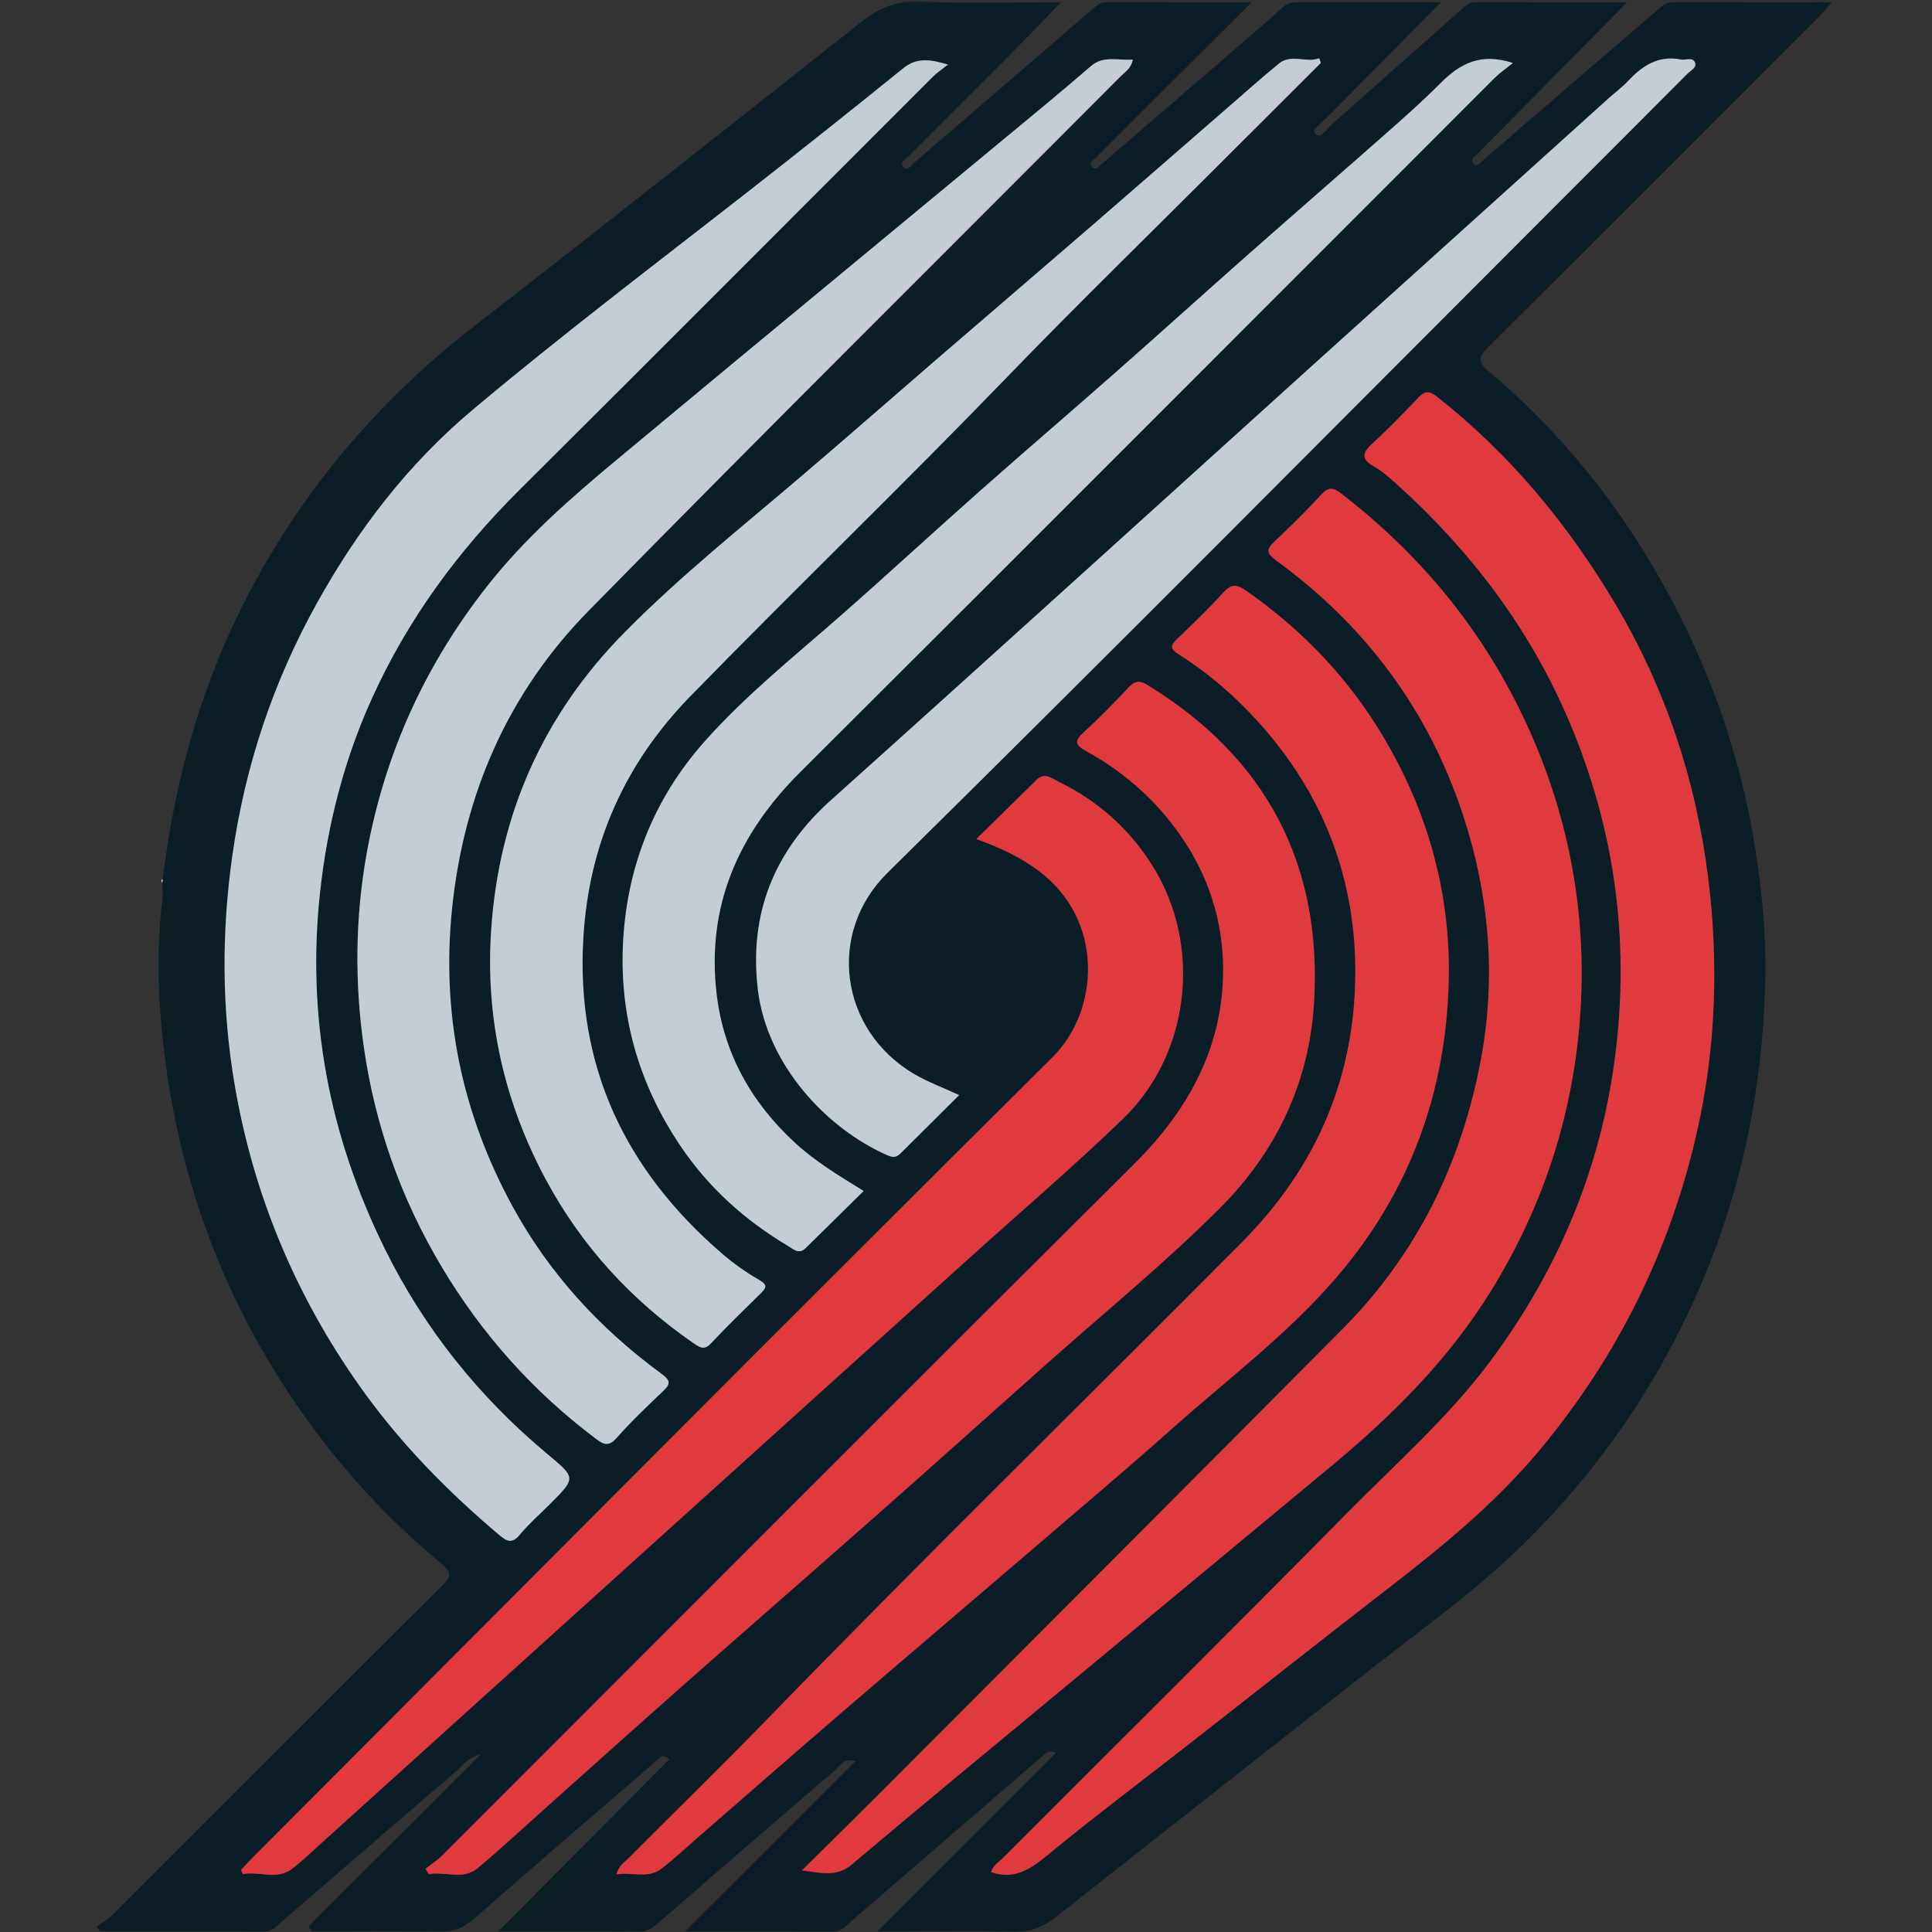 <?xml version="1.0" encoding="UTF-8" standalone="no"?>
<svg width="800px" height="800px" viewBox="0 0 800 800" version="1.1" xmlns="http://www.w3.org/2000/svg" xmlns:xlink="http://www.w3.org/1999/xlink" xmlns:sketch="http://www.bohemiancoding.com/sketch/ns">
    <rect x="0" y="0" width="800" height="800" fill="#333333" stroke="none"/>
    <!-- Generator: Sketch 3.4.4 (17249) - http://www.bohemiancoding.com/sketch -->
    <title>trailblazers</title>
    <desc>Created with Sketch.</desc>
    <defs>
        <path id="path-1" d="M0,0.484 L718.762,0.484 L718.762,800 L0,800"></path>
    </defs>
    <g id="Page-1" stroke="none" stroke-width="1" fill="none" fill-rule="evenodd" sketch:type="MSPage">
        <g id="trailblazers" sketch:type="MSArtboardGroup">
            <g id="Page-1" sketch:type="MSLayerGroup" transform="translate(40, 0)">
                <g id="Group-3">
                    <mask id="mask-2" sketch:name="Clip 2" fill="white">
                        <use xlink:href="#path-1"></use>
                    </mask>
                    <g id="Clip-2"></g>
                    <path d="M315.989,726.744 C316.831,726.173 317.401,725.787 317.969,725.402 C317.652,725.06 317.32,724.423 317.017,724.437 C316.415,724.463 315.83,724.847 315.237,725.083 C315.459,725.575 315.682,726.066 315.989,726.744 M159.596,726.744 C160.435,726.175 161.006,725.789 161.576,725.402 C161.258,725.06 160.926,724.423 160.624,724.437 C160.022,724.463 159.436,724.847 158.843,725.083 C159.066,725.575 159.289,726.066 159.596,726.744 M399.564,723.687 C398.774,723.303 398.19,722.773 397.681,722.838 C397.141,722.906 396.672,723.538 396.172,723.925 C396.626,724.28 396.585,725.405 397.597,724.887 C398.187,724.584 398.733,724.198 399.564,723.687 M240.225,724.667 C240.295,724.612 240.812,724.215 241.33,723.818 C240.839,723.461 240.342,722.813 239.856,722.822 C239.352,722.832 238.859,723.476 238.36,723.842 C238.769,724.233 238.623,725.325 240.225,724.667 M478.671,80.996 C478.556,80.237 478.216,80.1 477.638,80.516 C477.256,80.791 476.865,81.054 476.478,81.322 C477.027,81.57 477.563,81.874 478.138,82.01 C478.234,82.032 478.502,81.325 478.671,80.996 M405.908,76.624 C405.065,76.236 404.488,75.728 404.03,75.818 C403.432,75.938 402.927,76.53 402.383,76.919 C402.922,77.237 403.466,77.815 403.996,77.801 C404.53,77.787 405.048,77.187 405.908,76.624 M327.705,76.224 C326.565,76.012 325.969,75.761 325.424,75.846 C325.024,75.91 324.692,76.412 324.331,76.717 C324.889,77.074 325.426,77.652 326.011,77.708 C326.391,77.745 326.842,77.017 327.705,76.224 M562.846,73.06 C562.785,73.108 562.267,73.522 561.749,73.935 C562.269,74.267 562.804,74.885 563.3,74.854 C563.821,74.822 564.303,74.168 564.802,73.786 C564.352,73.427 564.426,72.317 562.846,73.06 M570.102,67.933 C566.663,68.44 565.013,69.616 564.418,72.122 C564.357,72.384 565.01,73.128 565.285,73.105 C568.002,72.877 569.007,71.054 570.102,67.933 M357.174,453.455 C350.244,450.246 344.02,447.984 338.418,444.668 C307.852,426.587 302.082,386.459 327.522,361.378 C421.562,268.671 514.51,174.859 607.869,81.461 C624.842,64.481 641.833,47.519 658.764,30.496 C660.074,29.179 662.679,27.985 661.886,25.961 C660.896,23.435 658.03,25.043 656.016,24.645 C646.755,22.806 640.135,27.151 634.171,33.507 C631.678,36.162 628.693,38.354 625.976,40.806 C584.376,78.314 542.767,115.812 501.194,153.35 C470.515,181.054 439.906,208.835 409.227,236.542 C374.195,268.178 339.194,299.851 304.04,331.353 C280.569,352.387 270.082,378.347 273.801,409.711 C277.481,440.723 302.207,467.554 328.068,478.626 C330.449,479.646 331.735,478.744 333.192,477.293 C341.016,469.505 348.851,461.727 357.174,453.455 M59.831,774.295 C60.076,774.881 60.321,775.468 60.566,776.054 C67.317,774.719 74.55,778.679 80.897,773.854 C85.366,770.454 89.419,766.5 93.597,762.728 C123.957,735.319 154.296,707.891 184.648,680.475 C223.522,645.364 262.399,610.257 301.281,575.154 C321.094,557.265 340.916,539.387 360.737,521.507 C382.179,502.165 404.157,483.378 424.936,463.349 C452.877,436.416 457.867,391.563 437.278,358.584 C427.773,343.362 414.689,331.638 398.454,323.764 C395.695,322.426 392.623,319.511 389.155,322.952 C381.155,330.884 373.09,338.751 364.26,347.423 C374.229,351.002 382.545,354.977 390.043,360.556 C417.341,380.863 415.383,418.356 395.841,437.767 C285.079,547.784 175.039,658.53 64.761,769.035 C63.064,770.735 61.472,772.54 59.831,774.295 M586.445,26.083 C573.002,21.653 564.421,26.487 556.571,34.359 C550.004,40.943 543.078,47.185 536.105,53.345 C516.509,70.651 496.756,87.778 477.16,105.085 C458.832,121.269 440.694,137.668 422.35,153.835 C403.473,170.471 384.355,186.834 365.517,203.514 C346.108,220.699 327.068,238.302 307.576,255.389 C288.52,272.093 268.695,287.979 251.806,306.978 C231.013,330.37 219.882,358.122 218.053,389.17 C216.235,420.007 224.308,448.502 241.614,474.288 C253.26,491.643 268.352,505.237 286.199,515.861 C288.253,517.083 290.723,519.61 293.477,516.922 C301.444,509.151 309.344,501.312 317.631,493.145 C306.979,486.627 297.44,480.812 289.134,473.156 C271.016,456.45 259.625,436.06 256.745,411.629 C252.458,375.275 265.63,345.361 291.289,319.792 C387.284,224.134 482.973,128.173 578.811,32.359 C580.888,30.28 583.361,28.598 586.445,26.083 M136.2,773.804 C136.641,774.559 137.082,775.315 137.523,776.071 C144.245,774.8 151.678,778.691 157.75,773.604 C167.316,765.591 176.465,757.076 185.781,748.763 C204.598,731.973 223.336,715.097 242.238,698.404 C269.896,673.979 297.723,649.747 325.374,625.314 C348.306,605.051 371.065,584.589 393.944,564.264 C417.738,543.125 442.405,522.952 464.955,500.437 C488.59,476.838 502.192,448.057 504.133,414.974 C507.497,357.665 484.158,313.556 434.908,283.508 C431.915,281.683 429.886,281.925 427.403,284.568 C421.348,291.017 415.153,297.364 408.626,303.328 C404.648,306.962 405.372,308.584 409.753,311.005 C426.506,320.261 440.326,332.788 450.816,348.922 C461.848,365.889 467.036,384.928 466.437,404.646 C465.503,435.415 451.374,460.378 429.553,482.071 C333.831,577.222 238.59,672.857 143.136,768.279 C141.058,770.356 138.522,771.972 136.2,773.804 M506.944,26.05 C506.718,25.412 506.494,24.775 506.27,24.137 C500.762,26.184 494.676,22.096 489.497,26.366 C482.16,32.415 475.053,38.744 467.872,44.98 C448.702,61.629 429.582,78.335 410.375,94.94 C389.693,112.821 368.918,130.593 348.216,148.452 C329.541,164.562 311.004,180.834 292.236,196.838 C267.324,218.085 241.68,238.499 218.628,261.851 C184.872,296.046 166.593,337.303 163.378,385.097 C160.928,421.498 168.637,455.904 185.853,488.103 C200.731,515.93 221.461,538.474 247.416,556.354 C250.276,558.325 251.838,559.009 254.529,556.128 C261.073,549.126 267.967,542.449 274.812,535.736 C277.158,533.435 278.173,532.147 274.3,529.942 C268.838,526.834 263.624,523.098 258.861,518.986 C219.029,484.589 198.417,441.792 201.549,388.366 C203.836,349.364 218.787,316.056 245.839,288.317 C289.073,243.985 333.661,200.999 376.701,156.46 C406.083,126.054 436.391,96.545 466.295,66.64 C479.835,53.101 493.394,39.579 506.944,26.05 M215.242,776.136 C221.713,775.071 228.258,778.102 233.847,773.814 C239.082,769.799 243.9,765.24 248.889,760.906 C268.469,743.894 287.975,726.798 307.635,709.88 C333.962,687.225 360.43,664.732 386.792,642.118 C406.471,625.237 426.301,608.524 445.66,591.283 C468.657,570.804 493.417,552.288 513.617,528.688 C543.806,493.42 558.748,452.252 559.877,406.432 C560.814,368.423 550.393,332.859 530.019,300.574 C515.864,278.146 497.543,259.618 475.771,244.443 C472.117,241.895 469.851,241.749 466.678,245.231 C460.56,251.948 453.996,258.271 447.439,264.574 C444.627,267.278 444.363,268.602 448.112,270.973 C460.343,278.707 471.226,288.096 480.975,298.869 C507.031,327.659 520.749,361.613 521.196,400.184 C521.713,444.558 505.73,482.73 474.274,514.378 C408.977,580.069 342.768,644.85 278.247,711.316 C259.24,730.896 239.688,749.942 220.443,769.291 C218.627,771.116 216.155,772.511 215.242,776.136 M429.089,24.676 C422.844,25.129 416.917,22.908 411.795,27.315 C405.321,32.887 398.808,38.418 392.234,43.871 C370.845,61.612 349.42,79.308 328.009,97.021 C306.782,114.583 285.547,132.133 264.333,149.711 C248.005,163.241 231.699,176.797 215.398,190.36 C196.186,206.347 177.416,222.797 161.86,242.537 C136.06,275.277 119.283,312.146 111.872,353.166 C107.049,379.863 106.808,406.725 110.649,433.563 C115.292,466.001 126.064,496.353 142.839,524.494 C159.519,552.471 180.833,576.345 206.931,595.904 C209.941,598.159 212.082,599.102 215.263,595.492 C221.265,588.68 227.885,582.394 234.47,576.122 C237.811,572.94 237.757,571.68 233.642,568.657 C208.17,549.953 187.203,527.092 172.035,499.17 C151.149,460.722 142.699,419.737 147.193,376.173 C152.09,328.713 170.39,286.875 203.706,252.94 C276.73,178.562 350.747,105.157 424.328,31.325 C425.99,29.657 428.293,28.423 429.089,24.676 M292.018,774.522 C299.38,775.265 306.16,777.587 312.582,772.153 C342.265,747.045 372.307,722.363 402.227,697.536 C438.551,667.396 474.898,637.283 511.206,607.122 C536.743,585.911 560.004,562.776 577.615,534.165 C599.65,498.366 611.983,459.514 614.475,417.907 C616.831,378.583 610.029,340.534 594.049,304.128 C576.431,263.99 550.02,231.138 515.495,204.46 C512.112,201.846 510.188,201.433 507.097,204.804 C500.957,211.505 494.449,217.886 487.839,224.133 C484.267,227.508 484.234,229.018 488.627,232.221 C525.267,258.945 551.329,293.801 565.609,336.871 C576.719,370.376 579.727,404.803 573.026,439.722 C564.889,482.127 546.591,519.427 516.04,550.192 C452.826,613.846 389.413,677.3 326.054,740.81 C314.776,752.115 303.367,763.288 292.018,774.522 M352.538,26.757 C345.398,24.559 339.647,23.721 334.209,28.115 C312.631,45.551 290.922,62.829 269.055,79.901 C231.045,109.576 192.609,138.701 155.667,169.733 C128.935,192.184 108.114,219.39 91.29,249.64 C73.166,282.226 61.5,317.008 56.222,354.186 C51.671,386.243 51.815,418.065 57.264,449.722 C65.008,494.716 82.212,536.009 108.588,573.471 C125.165,597.018 145.029,617.331 166.952,635.804 C169.969,638.345 172.128,639.235 175.176,635.551 C178.923,631.026 183.42,627.119 187.593,622.945 C198.72,611.811 198.536,612.032 186.387,601.864 C158.163,578.242 135.577,550.049 119.283,516.989 C96.265,470.288 86.852,421.033 92.563,369.145 C95.622,341.367 102.515,314.536 114.085,289.021 C128.873,256.409 149.694,228.127 175.053,202.909 C232.251,146.029 289.156,88.853 346.217,31.836 C348.117,29.936 350.422,28.441 352.538,26.757 M370.407,775.209 C381.537,778.984 388.483,772.456 396.235,766.124 C415.334,750.521 435.071,735.7 454.509,720.511 C481.444,699.464 508.239,678.233 535.287,657.331 C557.58,640.102 579.322,622.27 597.438,600.546 C629.769,561.775 651.575,517.817 662.725,468.434 C670.546,433.796 671.667,398.778 667.37,363.95 C662.387,323.588 649.793,285.263 628.811,249.997 C609.238,217.098 585.27,188.097 555.104,164.322 C551.765,161.691 550.042,161.755 547.277,164.67 C541.017,171.268 534.648,177.787 527.968,183.953 C523.603,187.982 524.082,190.379 529.077,193.247 C532.64,195.293 535.787,198.158 538.861,200.942 C568.803,228.041 592.748,259.455 608.924,296.733 C629.348,343.799 635.52,392.661 627.982,443.2 C621.399,487.333 604.097,527.135 577.588,563.001 C560.115,586.64 538.062,605.973 517.585,626.744 C470.456,674.545 422.766,721.792 375.346,769.306 C373.531,771.125 371.041,772.509 370.407,775.209 M485.726,72.204 C485.059,72.956 483.61,73.643 484.848,74.781 C485.639,75.507 486.34,74.54 486.787,73.78 C487.28,73.287 487.772,72.792 488.265,72.299 C488.758,71.808 489.251,71.315 489.744,70.822 C494.459,68.558 497.538,64.457 500.997,60.784 C502.305,59.932 504.738,58.658 503.213,57.364 C500.482,55.043 499.657,58.748 498.111,60.072 C494.807,63.281 491.502,66.49 488.199,69.699 C487.697,70.211 487.196,70.722 486.694,71.234 C486.269,71.455 485.946,71.778 485.726,72.204 M27.381,364.165 C32.665,320.105 44.98,278.152 66.49,239.274 C89.118,198.37 119.249,163.84 156.289,135.117 C209.714,93.688 262.709,51.705 315.746,9.78 C323.438,3.699 330.964,-0.036 341.441,0.542 C360.492,1.592 379.644,0.84 399.454,0.84 C391.496,9.018 384.154,16.702 376.661,24.235 C363.14,37.826 349.51,51.308 335.985,64.894 C334.902,65.984 332.443,67.232 333.887,68.939 C335.866,71.272 337.242,68.475 338.535,67.367 C363.199,46.199 387.844,25.009 412.414,3.734 C414.341,2.065 416.013,0.772 418.766,0.787 C438.134,0.89 457.501,0.841 478.389,0.841 C461.426,17.742 445.391,33.711 429.364,49.688 C424.144,54.893 418.915,60.091 413.763,65.362 C412.715,66.434 410.352,67.587 412.478,69.392 C413.816,70.527 415.021,68.909 416.112,67.967 C432.394,53.928 448.704,39.919 464.986,25.877 C473.871,18.214 482.777,10.571 491.532,2.761 C493.403,1.092 495.319,0.823 497.566,0.826 C516.727,0.852 535.888,0.841 556.77,0.841 C540.27,17.502 524.708,33.218 509.145,48.933 C508.25,49.758 507.273,50.512 506.481,51.427 C505.473,52.59 503.065,53.65 504.738,55.446 C506.174,56.987 507.76,55.356 508.959,54.196 C509.659,53.52 510.264,52.747 510.911,52.019 C528.848,36.115 546.789,20.214 564.721,4.305 C566.536,2.695 568.07,0.807 570.907,0.816 C591.717,0.874 612.527,0.847 633.867,0.847 C615.494,19.461 597.643,37.547 579.791,55.629 C577.029,58.426 574.245,61.203 571.489,64.007 C570.512,64.999 568.722,66.111 569.966,67.545 C571.664,69.504 572.911,67.383 574.11,66.35 C588.556,53.901 602.984,41.43 617.431,28.981 C627.432,20.363 637.479,11.799 647.446,3.141 C649.197,1.621 650.947,0.788 653.349,0.797 C674.699,0.874 696.052,0.841 718.763,0.841 C716.315,3.507 714.679,5.427 712.901,7.206 C667.361,52.787 621.861,98.407 576.16,143.824 C572.099,147.858 571.818,149.863 576.356,153.687 C602.18,175.452 623.885,200.888 641.479,229.687 C665.037,268.249 680.67,309.786 687.302,354.639 C689.667,370.637 691.231,386.757 691.006,402.823 C690.355,448.912 681.483,493.285 662.684,535.73 C644.89,575.902 620.21,611.004 588.741,641.352 C569.014,660.376 546.575,676.201 525.094,693.139 C482.738,726.54 440.266,759.792 397.955,793.249 C392.396,797.644 386.903,800.214 379.451,799.987 C361.163,799.427 342.847,799.804 323.19,799.804 C348.483,774.502 372.711,750.267 397.227,725.743 C394.249,724.348 392.842,726.145 391.295,727.479 C364.641,750.488 337.977,773.485 311.362,796.539 C309.505,798.147 308.041,799.873 305.173,799.857 C285.318,799.749 265.464,799.799 243.62,799.799 C267.814,775.641 290.774,752.714 314.269,729.256 C309.397,727.644 307.98,731.099 306.09,732.72 C281.398,753.879 256.847,775.2 232.279,796.502 C229.809,798.642 227.287,799.93 223.752,799.894 C204.826,799.702 185.895,799.804 166.278,799.804 C190.157,775.786 213.625,752.183 237.143,728.53 C234.49,725.925 233.415,727.706 232.246,728.716 C206.891,750.606 181.458,772.409 156.283,794.506 C151.934,798.323 147.717,800.062 141.885,799.938 C124.304,799.566 106.709,799.804 89.121,799.804 C88.653,799.092 88.184,798.379 87.715,797.668 C111.142,774.277 134.57,750.887 159.169,726.326 C153.483,727.858 151.144,731.52 148.227,734.015 C123.883,754.828 99.725,775.857 75.459,796.76 C73.858,798.14 72.388,799.837 69.818,799.83 C47.048,799.767 24.277,799.793 1.505,799.793 L0,797.77 C2.104,796.258 4.465,795.004 6.275,793.197 C51.699,747.848 97.022,702.398 142.515,657.119 C146.523,653.129 147.738,651.595 142.268,647.046 C113.846,623.406 90.222,595.468 71.277,563.671 C47.836,524.322 33.638,481.685 28.07,436.369 C25.46,415.139 24.65,393.646 27.27,372.223 C27.536,370.056 27.232,367.818 27.192,365.615 C27.254,365.13 27.318,364.648 27.381,364.165" id="Fill-1" fill="#0B1D26" sketch:type="MSShapeGroup" mask="url(#mask-2)"></path>
                </g>
                <path d="M27.381,364.165 C27.317,364.648 27.255,365.13 27.192,365.615 C27.058,365.25 26.883,364.893 26.82,364.518 C26.805,364.434 27.183,364.285 27.381,364.165" id="Fill-4" fill="#EEF1F3" sketch:type="MSShapeGroup"></path>
                <path d="M370.407,775.209 C371.041,772.51 373.531,771.125 375.346,769.305 C422.766,721.792 470.456,674.545 517.585,626.743 C538.062,605.972 560.115,586.641 577.588,563 C604.097,527.134 621.399,487.332 627.982,443.199 C635.52,392.66 629.348,343.8 608.924,296.734 C592.748,259.456 568.803,228.04 538.861,200.942 C535.787,198.158 532.64,195.293 529.077,193.248 C524.082,190.378 523.603,187.981 527.968,183.953 C534.648,177.788 541.017,171.268 547.277,164.671 C550.042,161.755 551.765,161.69 555.104,164.322 C585.27,188.098 609.238,217.097 628.811,249.996 C649.793,285.262 662.387,323.587 667.37,363.95 C671.667,398.778 670.546,433.797 662.725,468.433 C651.575,517.817 629.769,561.776 597.438,600.545 C579.322,622.271 557.58,640.102 535.287,657.332 C508.239,678.234 481.444,699.463 454.509,720.511 C435.071,735.701 415.334,750.52 396.235,766.123 C388.483,772.455 381.537,778.985 370.407,775.209" id="Fill-6" fill="#E03A3E" sketch:type="MSShapeGroup"></path>
                <path d="M352.538,26.757 C350.423,28.441 348.118,29.937 346.216,31.836 C289.156,88.853 232.251,146.028 175.053,202.908 C149.693,228.127 128.874,256.408 114.084,289.02 C102.514,314.534 95.621,341.367 92.564,369.146 C86.851,421.033 96.266,470.288 119.283,516.989 C135.578,550.047 158.163,578.242 186.387,601.863 C198.537,612.031 198.721,611.811 187.592,622.943 C183.42,627.119 178.924,631.025 175.176,635.551 C172.127,639.234 169.97,638.346 166.953,635.804 C145.029,617.332 125.166,597.017 108.587,573.472 C82.211,536.009 65.008,494.716 57.263,449.721 C51.814,418.064 51.671,386.244 56.223,354.186 C61.501,317.008 73.167,282.226 91.291,249.64 C108.115,219.391 128.936,192.185 155.666,169.732 C192.61,138.701 231.046,109.577 269.055,79.901 C290.921,62.83 312.63,45.551 334.208,28.115 C339.646,23.721 345.399,24.56 352.538,26.757" id="Fill-8" fill="#C3CDD3" sketch:type="MSShapeGroup"></path>
                <path d="M292.019,774.522 C303.368,763.288 314.777,752.115 326.053,740.81 C389.412,677.3 452.827,613.846 516.039,550.191 C546.59,519.427 564.89,482.126 573.027,439.723 C579.728,404.802 576.718,370.376 565.608,336.87 C551.328,293.8 525.266,258.946 488.626,232.221 C484.234,229.018 484.266,227.508 487.84,224.132 C494.448,217.886 500.957,211.505 507.098,204.804 C510.188,201.433 512.113,201.846 515.496,204.461 C550.019,231.137 576.431,263.989 594.048,304.128 C610.029,340.534 616.83,378.582 614.475,417.906 C611.983,459.514 599.651,498.367 577.614,534.166 C560.003,562.776 536.742,585.911 511.207,607.123 C474.899,637.282 438.552,667.396 402.227,697.537 C372.308,722.363 342.265,747.046 312.583,772.154 C306.161,777.586 299.381,775.264 292.019,774.522" id="Fill-10" fill="#E03A3E" sketch:type="MSShapeGroup"></path>
                <path d="M429.089,24.675 C428.292,28.424 425.989,29.657 424.328,31.325 C350.746,105.156 276.729,178.561 203.706,252.941 C170.389,286.874 152.09,328.714 147.194,376.172 C142.699,419.736 151.149,460.721 172.034,499.17 C187.203,527.091 208.17,549.952 233.642,568.657 C237.758,571.679 237.811,572.941 234.471,576.123 C227.885,582.395 221.264,588.68 215.262,595.493 C212.081,599.103 209.941,598.159 206.931,595.903 C180.832,576.346 159.519,552.471 142.84,524.494 C126.064,496.353 115.292,466.002 110.649,433.564 C106.808,406.725 107.049,379.862 111.872,353.167 C119.283,312.145 136.059,275.277 161.86,242.536 C177.415,222.798 196.185,206.347 215.398,190.361 C231.699,176.798 248.006,163.242 264.333,149.711 C285.547,132.133 306.782,114.584 328.009,97.022 C349.42,79.307 370.844,61.611 392.233,43.871 C398.808,38.418 405.32,32.888 411.794,27.316 C416.917,22.907 422.844,25.128 429.089,24.675" id="Fill-12" fill="#C3CDD3" sketch:type="MSShapeGroup"></path>
                <path d="M215.242,776.135 C216.155,772.51 218.627,771.116 220.443,769.291 C239.688,749.944 259.24,730.896 278.246,711.316 C342.768,644.85 408.977,580.069 474.274,514.378 C505.729,482.73 521.713,444.558 521.196,400.184 C520.749,361.613 507.031,327.659 480.975,298.869 C471.226,288.096 460.343,278.707 448.112,270.972 C444.364,268.602 444.627,267.278 447.439,264.574 C453.996,258.271 460.56,251.948 466.678,245.231 C469.85,241.749 472.117,241.895 475.771,244.443 C497.542,259.617 515.864,278.146 530.019,300.574 C550.395,332.859 560.814,368.423 559.877,406.432 C558.748,452.254 543.805,493.42 513.617,528.688 C493.417,552.288 468.657,570.804 445.661,591.282 C426.301,608.524 406.471,625.237 386.792,642.118 C360.43,664.732 333.962,687.225 307.635,709.88 C287.975,726.798 268.469,743.893 248.889,760.906 C243.9,765.24 239.082,769.799 233.847,773.814 C228.258,778.102 221.715,775.071 215.242,776.135" id="Fill-14" fill="#E03A3E" sketch:type="MSShapeGroup"></path>
                <path d="M506.943,26.05 C493.393,39.579 479.834,53.101 466.294,66.641 C436.392,96.543 406.083,126.055 376.7,156.461 C333.662,200.999 289.072,243.985 245.84,288.316 C218.788,316.055 203.837,349.364 201.548,388.366 C198.416,441.792 219.03,484.589 258.861,518.985 C263.625,523.098 268.839,526.833 274.299,529.943 C278.172,532.146 277.159,533.435 274.813,535.736 C267.967,542.449 261.072,549.126 254.53,556.129 C251.838,559.01 250.277,558.325 247.416,556.354 C221.46,538.474 200.732,515.929 185.853,488.103 C168.638,455.904 160.929,421.498 163.378,385.097 C166.593,337.302 184.872,296.046 218.629,261.851 C241.681,238.499 267.323,218.086 292.237,196.839 C311.003,180.834 329.54,164.563 348.216,148.452 C368.917,130.594 389.694,112.821 410.375,94.94 C429.582,78.335 448.703,61.63 467.871,44.98 C475.052,38.743 482.159,32.415 489.497,26.366 C494.675,22.095 500.763,26.185 506.269,24.137 C506.493,24.775 506.719,25.413 506.943,26.05" id="Fill-16" fill="#C3CDD3" sketch:type="MSShapeGroup"></path>
                <path d="M136.2,773.803 C138.522,771.971 141.06,770.355 143.137,768.278 C238.59,672.857 333.831,577.221 429.552,482.07 C451.374,460.379 465.502,435.415 466.436,404.647 C467.035,384.929 461.849,365.889 450.817,348.923 C440.326,332.789 426.506,320.262 409.754,311.006 C405.372,308.585 404.647,306.962 408.625,303.328 C415.152,297.365 421.349,291.016 427.404,284.568 C429.886,281.924 431.914,281.682 434.91,283.509 C484.157,313.555 507.498,357.666 504.133,414.973 C502.191,448.057 488.591,476.838 464.955,500.436 C442.405,522.951 417.739,543.125 393.943,564.263 C371.064,584.588 348.307,605.05 325.374,625.314 C297.723,649.747 269.895,673.979 242.239,698.404 C223.336,715.096 204.598,731.974 185.782,748.762 C176.465,757.075 167.316,765.59 157.749,773.605 C151.678,778.69 144.245,774.801 137.524,776.07 C137.082,775.314 136.641,774.559 136.2,773.803" id="Fill-18" fill="#E03A3E" sketch:type="MSShapeGroup"></path>
                <path d="M586.445,26.082 C583.361,28.597 580.889,30.28 578.811,32.358 C482.973,128.173 387.284,224.135 291.289,319.791 C265.63,345.36 252.458,375.276 256.744,411.629 C259.626,436.06 271.016,456.449 289.134,473.155 C297.44,480.813 306.979,486.628 317.63,493.145 C309.344,501.311 301.445,509.151 293.477,516.922 C290.723,519.611 288.253,517.083 286.199,515.861 C268.353,505.238 253.261,491.642 241.614,474.287 C224.307,448.501 216.235,420.008 218.053,389.17 C219.881,358.123 231.013,330.37 251.806,306.978 C268.693,287.98 288.52,272.094 307.575,255.39 C327.068,238.302 346.108,220.699 365.517,203.514 C384.355,186.835 403.472,170.472 422.35,153.835 C440.692,137.667 458.832,121.27 477.16,105.084 C496.756,87.778 516.509,70.65 536.104,53.344 C543.078,47.185 550.004,40.942 556.571,34.358 C564.422,26.486 573.003,21.654 586.445,26.082" id="Fill-20" fill="#C3CDD3" sketch:type="MSShapeGroup"></path>
                <path d="M59.831,774.295 C61.472,772.539 63.064,770.735 64.761,769.035 C175.039,658.53 285.079,547.785 395.841,437.767 C415.383,418.354 417.341,380.863 390.043,360.556 C382.543,354.977 374.229,351.002 364.26,347.423 C373.09,338.751 381.155,330.884 389.155,322.951 C392.623,319.511 395.695,322.427 398.454,323.764 C414.69,331.638 427.774,343.362 437.278,358.585 C457.867,391.563 452.878,436.416 424.936,463.349 C404.157,483.379 382.179,502.165 360.737,521.507 C340.916,539.387 321.094,557.265 301.281,575.153 C262.399,610.257 223.522,645.364 184.648,680.475 C154.296,707.891 123.956,735.32 93.598,762.728 C89.419,766.5 85.366,770.455 80.897,773.852 C74.55,778.679 67.318,774.719 60.566,776.055 C60.321,775.467 60.076,774.881 59.831,774.295" id="Fill-22" fill="#E03A3E" sketch:type="MSShapeGroup"></path>
                <path d="M357.173,453.455 C348.85,461.726 341.016,469.505 333.192,477.294 C331.734,478.743 330.449,479.645 328.068,478.625 C302.207,467.555 277.48,440.724 273.802,409.711 C270.081,378.348 280.57,352.386 304.041,331.353 C339.194,299.85 374.195,268.179 409.227,236.541 C439.905,208.836 470.514,181.053 501.195,153.35 C542.767,115.812 584.376,78.314 625.975,40.805 C628.693,38.355 631.678,36.163 634.171,33.506 C640.136,27.151 646.755,22.807 656.018,24.644 C658.03,25.044 660.897,23.435 661.887,25.962 C662.679,27.986 660.073,29.179 658.763,30.495 C641.833,47.518 624.844,64.482 607.869,81.462 C514.511,174.858 421.562,268.671 327.522,361.378 C302.081,386.458 307.852,426.587 338.418,444.669 C344.02,447.983 350.243,450.246 357.173,453.455" id="Fill-24" fill="#C3CDD3" sketch:type="MSShapeGroup"></path>
                <path d="M500.997,60.783 C497.538,64.458 494.459,68.559 489.744,70.823 C489.229,70.448 488.714,70.073 488.199,69.698 C491.502,66.491 494.807,63.282 498.111,60.073 C499.073,60.309 500.035,60.547 500.997,60.783" id="Fill-26" fill="#0B1D26" sketch:type="MSShapeGroup"></path>
                <path d="M570.101,67.933 C569.007,71.053 568.002,72.877 565.284,73.105 C565.01,73.128 564.358,72.383 564.42,72.123 C565.014,69.615 566.662,68.439 570.101,67.933" id="Fill-28" fill="#0B1D26" sketch:type="MSShapeGroup"></path>
                <path d="M500.997,60.783 C500.035,60.547 499.073,60.309 498.111,60.073 C499.657,58.747 500.482,55.044 503.213,57.363 C504.738,58.659 502.305,59.933 500.997,60.783" id="Fill-30" fill="#0B1D26" sketch:type="MSShapeGroup"></path>
                <path d="M562.846,73.06 C564.425,72.317 564.353,73.427 564.803,73.786 C564.303,74.168 563.822,74.822 563.301,74.854 C562.805,74.885 562.268,74.267 561.75,73.935 C562.268,73.522 562.784,73.108 562.846,73.06" id="Fill-32" fill="#0B1D26" sketch:type="MSShapeGroup"></path>
                <path d="M327.705,76.223 C326.843,77.016 326.39,77.744 326.012,77.708 C325.425,77.652 324.888,77.074 324.33,76.718 C324.693,76.411 325.024,75.909 325.425,75.847 C325.968,75.761 326.566,76.012 327.705,76.223" id="Fill-34" fill="#0B1D26" sketch:type="MSShapeGroup"></path>
                <path d="M405.908,76.623 C405.048,77.186 404.53,77.788 403.996,77.801 C403.466,77.815 402.922,77.237 402.383,76.919 C402.927,76.53 403.432,75.937 404.03,75.819 C404.488,75.728 405.065,76.235 405.908,76.623" id="Fill-36" fill="#0B1D26" sketch:type="MSShapeGroup"></path>
                <path d="M478.67,80.996 C478.502,81.325 478.233,82.032 478.138,82.01 C477.564,81.874 477.027,81.57 476.478,81.322 C476.866,81.053 477.255,80.791 477.639,80.516 C478.216,80.1 478.555,80.239 478.67,80.996" id="Fill-38" fill="#0B1D26" sketch:type="MSShapeGroup"></path>
                <path d="M240.225,724.666 C238.623,725.326 238.769,724.232 238.361,723.841 C238.859,723.475 239.351,722.832 239.856,722.823 C240.341,722.814 240.839,723.46 241.33,723.819 C240.812,724.216 240.294,724.613 240.225,724.666" id="Fill-40" fill="#0B1D26" sketch:type="MSShapeGroup"></path>
                <path d="M399.564,723.687 C398.733,724.198 398.186,724.584 397.596,724.887 C396.585,725.405 396.626,724.28 396.172,723.925 C396.672,723.538 397.141,722.906 397.681,722.838 C398.19,722.773 398.775,723.303 399.564,723.687" id="Fill-42" fill="#0B1D26" sketch:type="MSShapeGroup"></path>
                <path d="M159.596,726.744 C159.289,726.066 159.066,725.575 158.843,725.083 C159.436,724.847 160.022,724.463 160.624,724.437 C160.926,724.423 161.258,725.06 161.576,725.402 C161.005,725.789 160.435,726.175 159.596,726.744" id="Fill-44" fill="#0B1D26" sketch:type="MSShapeGroup"></path>
                <path d="M315.989,726.744 C315.682,726.066 315.459,725.575 315.237,725.083 C315.83,724.847 316.415,724.463 317.017,724.437 C317.32,724.423 317.652,725.06 317.969,725.402 C317.401,725.787 316.831,726.173 315.989,726.744" id="Fill-46" fill="#0B1D26" sketch:type="MSShapeGroup"></path>
                <path d="M486.694,71.234 C487.195,70.721 487.697,70.211 488.199,69.698 C488.713,70.073 489.228,70.448 489.743,70.822 C489.25,71.315 488.758,71.808 488.266,72.299 C487.741,71.945 487.217,71.589 486.694,71.234" id="Fill-48" fill="#0B1D26" sketch:type="MSShapeGroup"></path>
                <path d="M486.786,73.78 C486.339,74.54 485.639,75.507 484.849,74.781 C483.61,73.643 485.06,72.956 485.727,72.204 C486.08,72.729 486.434,73.255 486.786,73.78" id="Fill-50" fill="#0B1D26" sketch:type="MSShapeGroup"></path>
                <path d="M488.266,72.3 L486.786,73.78 C486.433,73.255 486.079,72.729 485.727,72.204 C485.947,71.777 486.268,71.454 486.693,71.234 C487.218,71.588 487.742,71.944 488.266,72.3" id="Fill-52" fill="#0B1D26" sketch:type="MSShapeGroup"></path>
            </g>
        </g>
    </g>
</svg>